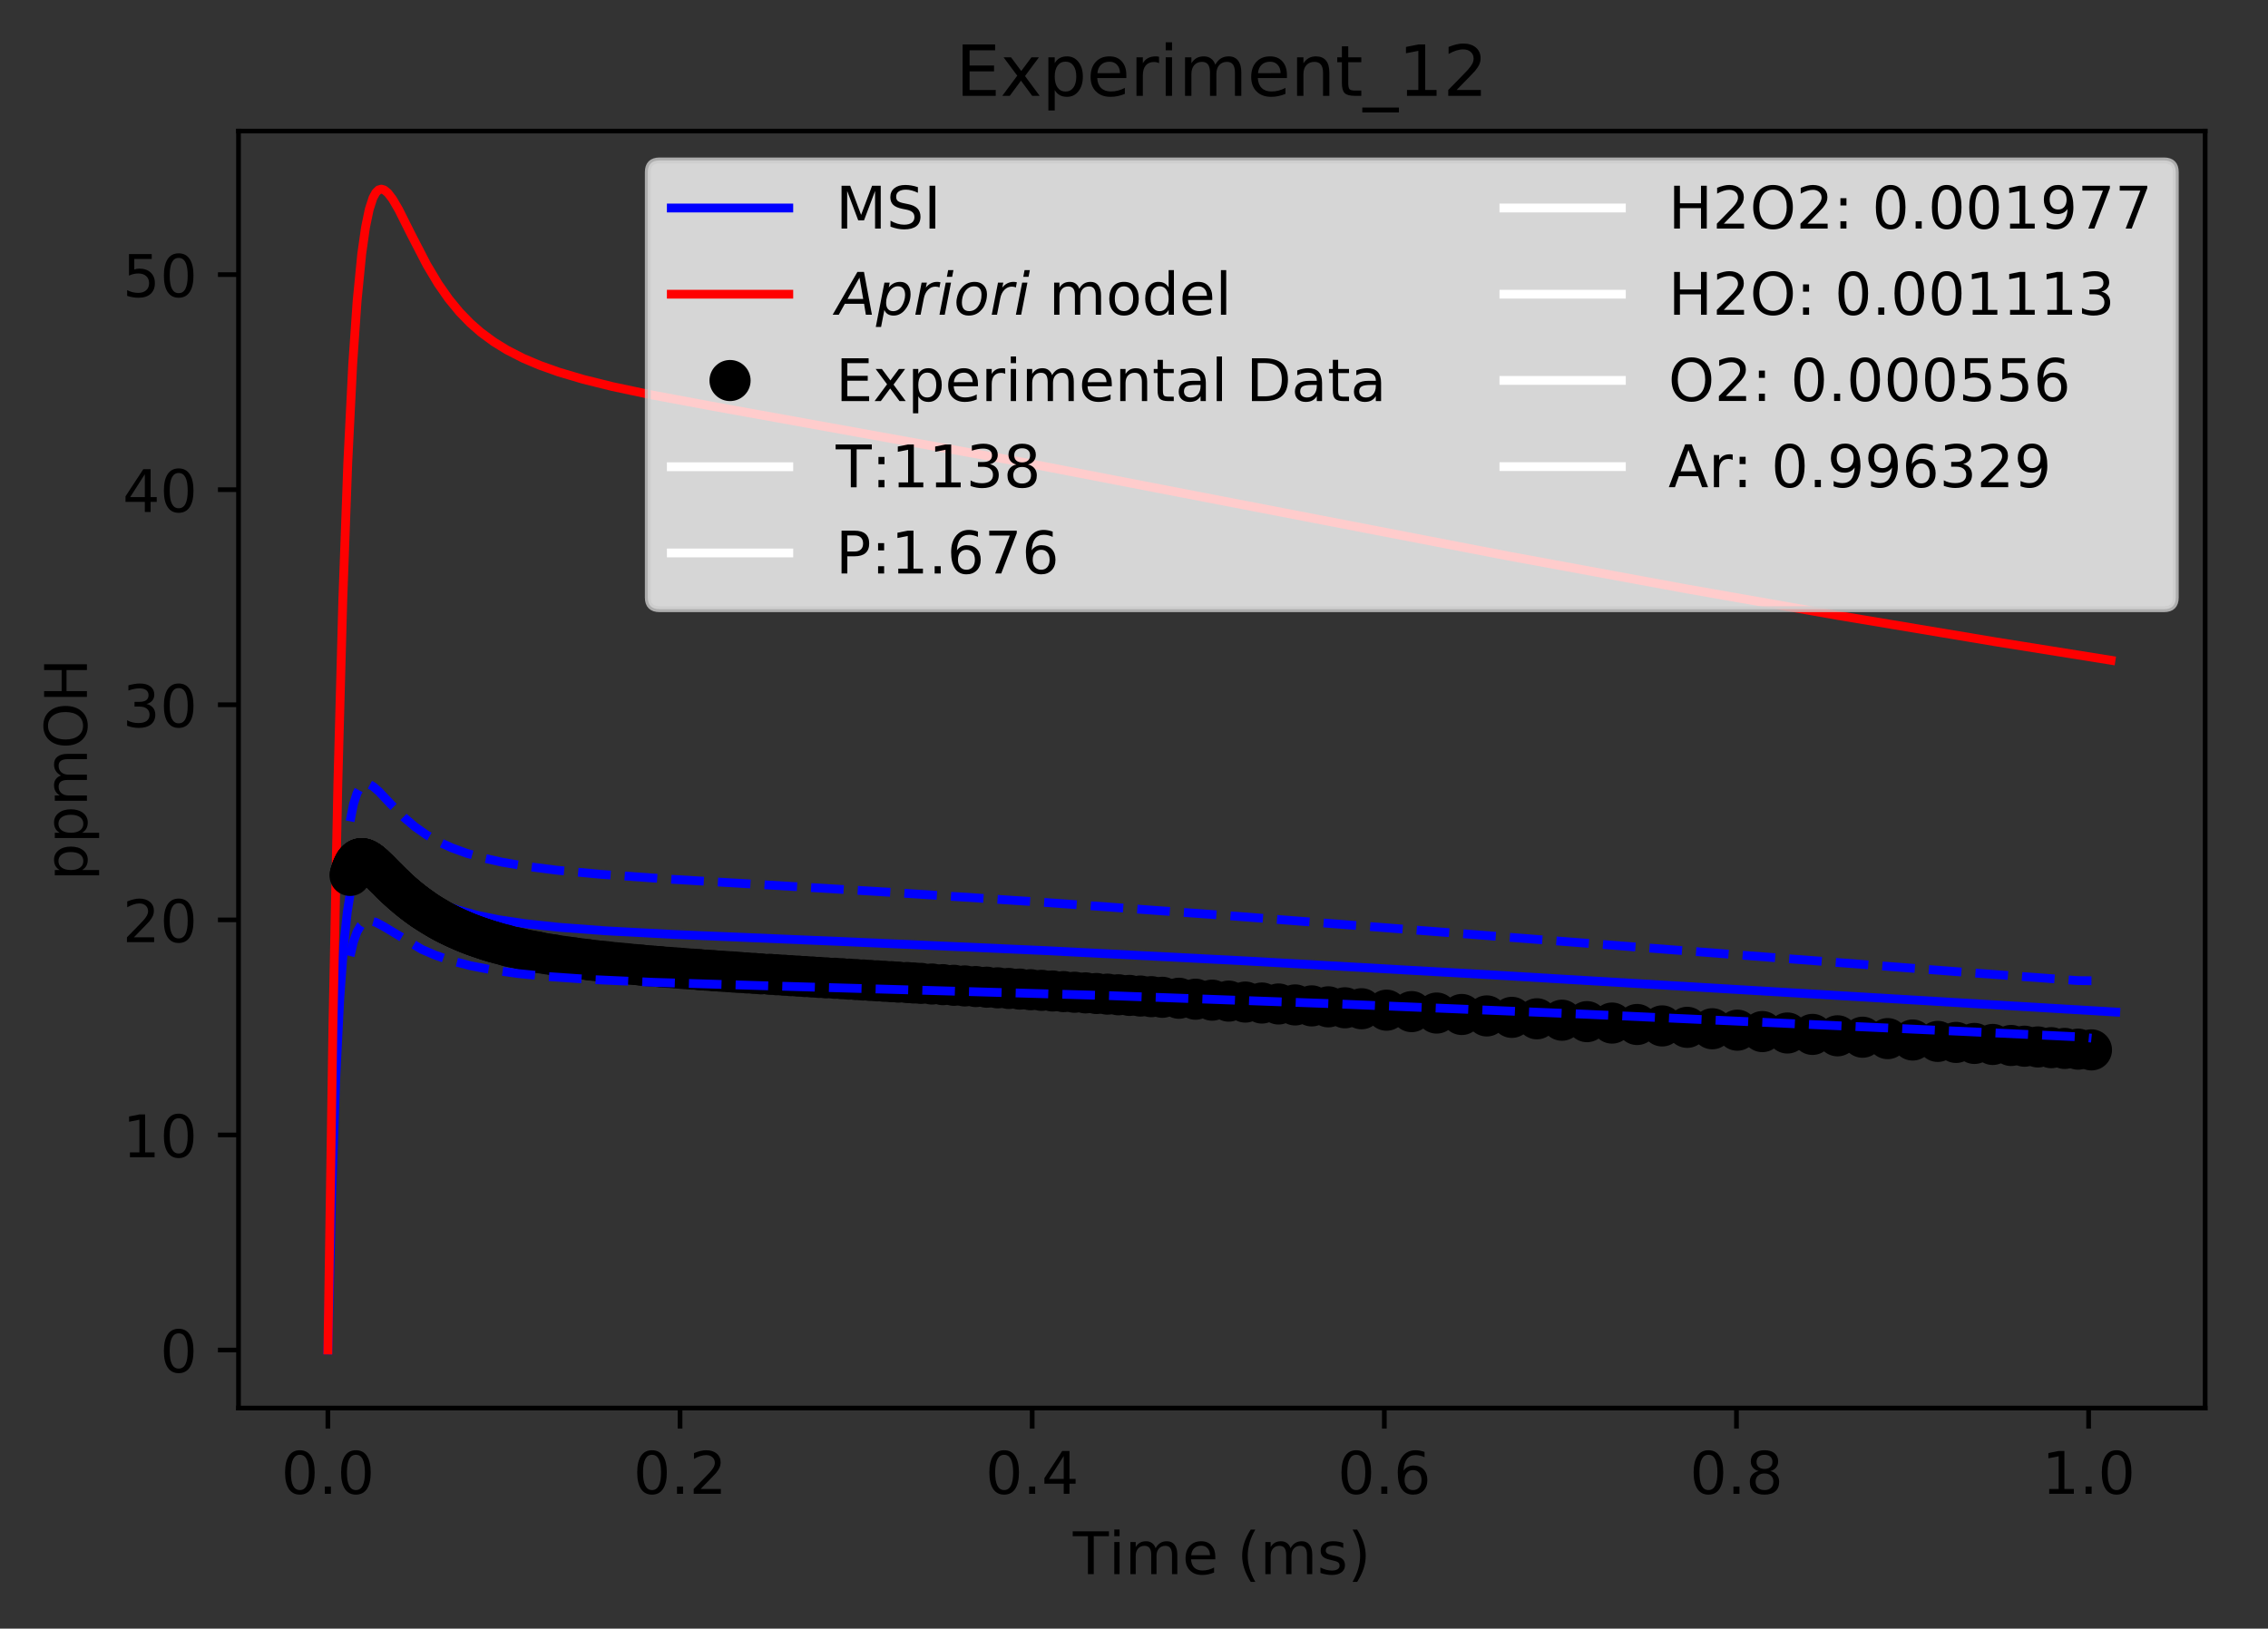 <?xml version="1.0" encoding="utf-8" standalone="no"?>
<!DOCTYPE svg PUBLIC "-//W3C//DTD SVG 1.1//EN"
  "http://www.w3.org/Graphics/SVG/1.1/DTD/svg11.dtd">
<!-- Created with matplotlib (https://matplotlib.org/) -->
<svg height="277.314pt" version="1.1" viewBox="0 0 386.103 277.314" width="386.103pt" xmlns="http://www.w3.org/2000/svg" xmlns:xlink="http://www.w3.org/1999/xlink">
 <rect x="0" y="0" width="386.103" height="277.314" fill="#333333" stroke="none"/>
 <defs>
  <style type="text/css">
*{stroke-linecap:butt;stroke-linejoin:round;}
  </style>
 </defs>
 <g id="figure_1">
  <g id="patch_1">
   <path d="M 0 277.314 
L 386.103 277.314 
L 386.103 0 
L 0 0 
z
" style="fill:none;"/>
  </g>
  <g id="axes_1">
   <g id="patch_2">
    <path d="M 40.603 239.758 
L 375.403 239.758 
L 375.403 22.318 
L 40.603 22.318 
z
" style="fill:none;"/>
   </g>
   <g id="matplotlib.axis_1">
    <g id="xtick_1">
     <g id="line2d_1">
      <defs>
       <path d="M 0 0 
L 0 3.5 
" id="me232eab768" style="stroke:#000000;stroke-width:0.8;"/>
      </defs>
      <g>
       <use style="stroke:#000000;stroke-width:0.8;" x="55.821" xlink:href="#me232eab768" y="239.758"/>
      </g>
     </g>
     <g id="text_1">
      <!-- 0.0 -->
      <defs>
       <path d="M 31.781 66.406 
Q 24.172 66.406 20.328 58.906 
Q 16.5 51.422 16.5 36.375 
Q 16.5 21.391 20.328 13.891 
Q 24.172 6.391 31.781 6.391 
Q 39.453 6.391 43.281 13.891 
Q 47.125 21.391 47.125 36.375 
Q 47.125 51.422 43.281 58.906 
Q 39.453 66.406 31.781 66.406 
z
M 31.781 74.219 
Q 44.047 74.219 50.516 64.516 
Q 56.984 54.828 56.984 36.375 
Q 56.984 17.969 50.516 8.266 
Q 44.047 -1.422 31.781 -1.422 
Q 19.531 -1.422 13.062 8.266 
Q 6.594 17.969 6.594 36.375 
Q 6.594 54.828 13.062 64.516 
Q 19.531 74.219 31.781 74.219 
z
" id="DejaVuSans-48"/>
       <path d="M 10.688 12.406 
L 21 12.406 
L 21 0 
L 10.688 0 
z
" id="DejaVuSans-46"/>
      </defs>
      <g transform="translate(47.87 254.357)scale(0.1 -0.1)">
       <use xlink:href="#DejaVuSans-48"/>
       <use x="63.623" xlink:href="#DejaVuSans-46"/>
       <use x="95.41" xlink:href="#DejaVuSans-48"/>
      </g>
     </g>
    </g>
    <g id="xtick_2">
     <g id="line2d_2">
      <g>
       <use style="stroke:#000000;stroke-width:0.8;" x="115.77" xlink:href="#me232eab768" y="239.758"/>
      </g>
     </g>
     <g id="text_2">
      <!-- 0.2 -->
      <defs>
       <path d="M 19.188 8.297 
L 53.609 8.297 
L 53.609 0 
L 7.328 0 
L 7.328 8.297 
Q 12.938 14.109 22.625 23.891 
Q 32.328 33.688 34.812 36.531 
Q 39.547 41.844 41.422 45.531 
Q 43.312 49.219 43.312 52.781 
Q 43.312 58.594 39.234 62.25 
Q 35.156 65.922 28.609 65.922 
Q 23.969 65.922 18.812 64.312 
Q 13.672 62.703 7.812 59.422 
L 7.812 69.391 
Q 13.766 71.781 18.938 73 
Q 24.125 74.219 28.422 74.219 
Q 39.75 74.219 46.484 68.547 
Q 53.219 62.891 53.219 53.422 
Q 53.219 48.922 51.531 44.891 
Q 49.859 40.875 45.406 35.406 
Q 44.188 33.984 37.641 27.219 
Q 31.109 20.453 19.188 8.297 
z
" id="DejaVuSans-50"/>
      </defs>
      <g transform="translate(107.819 254.357)scale(0.1 -0.1)">
       <use xlink:href="#DejaVuSans-48"/>
       <use x="63.623" xlink:href="#DejaVuSans-46"/>
       <use x="95.41" xlink:href="#DejaVuSans-50"/>
      </g>
     </g>
    </g>
    <g id="xtick_3">
     <g id="line2d_3">
      <g>
       <use style="stroke:#000000;stroke-width:0.8;" x="175.719" xlink:href="#me232eab768" y="239.758"/>
      </g>
     </g>
     <g id="text_3">
      <!-- 0.4 -->
      <defs>
       <path d="M 37.797 64.312 
L 12.891 25.391 
L 37.797 25.391 
z
M 35.203 72.906 
L 47.609 72.906 
L 47.609 25.391 
L 58.016 25.391 
L 58.016 17.188 
L 47.609 17.188 
L 47.609 0 
L 37.797 0 
L 37.797 17.188 
L 4.891 17.188 
L 4.891 26.703 
z
" id="DejaVuSans-52"/>
      </defs>
      <g transform="translate(167.767 254.357)scale(0.1 -0.1)">
       <use xlink:href="#DejaVuSans-48"/>
       <use x="63.623" xlink:href="#DejaVuSans-46"/>
       <use x="95.41" xlink:href="#DejaVuSans-52"/>
      </g>
     </g>
    </g>
    <g id="xtick_4">
     <g id="line2d_4">
      <g>
       <use style="stroke:#000000;stroke-width:0.8;" x="235.668" xlink:href="#me232eab768" y="239.758"/>
      </g>
     </g>
     <g id="text_4">
      <!-- 0.6 -->
      <defs>
       <path d="M 33.016 40.375 
Q 26.375 40.375 22.484 35.828 
Q 18.609 31.297 18.609 23.391 
Q 18.609 15.531 22.484 10.953 
Q 26.375 6.391 33.016 6.391 
Q 39.656 6.391 43.531 10.953 
Q 47.406 15.531 47.406 23.391 
Q 47.406 31.297 43.531 35.828 
Q 39.656 40.375 33.016 40.375 
z
M 52.594 71.297 
L 52.594 62.312 
Q 48.875 64.062 45.094 64.984 
Q 41.312 65.922 37.594 65.922 
Q 27.828 65.922 22.672 59.328 
Q 17.531 52.734 16.797 39.406 
Q 19.672 43.656 24.016 45.922 
Q 28.375 48.188 33.594 48.188 
Q 44.578 48.188 50.953 41.516 
Q 57.328 34.859 57.328 23.391 
Q 57.328 12.156 50.688 5.359 
Q 44.047 -1.422 33.016 -1.422 
Q 20.359 -1.422 13.672 8.266 
Q 6.984 17.969 6.984 36.375 
Q 6.984 53.656 15.188 63.938 
Q 23.391 74.219 37.203 74.219 
Q 40.922 74.219 44.703 73.484 
Q 48.484 72.75 52.594 71.297 
z
" id="DejaVuSans-54"/>
      </defs>
      <g transform="translate(227.716 254.357)scale(0.1 -0.1)">
       <use xlink:href="#DejaVuSans-48"/>
       <use x="63.623" xlink:href="#DejaVuSans-46"/>
       <use x="95.41" xlink:href="#DejaVuSans-54"/>
      </g>
     </g>
    </g>
    <g id="xtick_5">
     <g id="line2d_5">
      <g>
       <use style="stroke:#000000;stroke-width:0.8;" x="295.617" xlink:href="#me232eab768" y="239.758"/>
      </g>
     </g>
     <g id="text_5">
      <!-- 0.8 -->
      <defs>
       <path d="M 31.781 34.625 
Q 24.75 34.625 20.719 30.859 
Q 16.703 27.094 16.703 20.516 
Q 16.703 13.922 20.719 10.156 
Q 24.75 6.391 31.781 6.391 
Q 38.812 6.391 42.859 10.172 
Q 46.922 13.969 46.922 20.516 
Q 46.922 27.094 42.891 30.859 
Q 38.875 34.625 31.781 34.625 
z
M 21.922 38.812 
Q 15.578 40.375 12.031 44.719 
Q 8.5 49.078 8.5 55.328 
Q 8.5 64.062 14.719 69.141 
Q 20.953 74.219 31.781 74.219 
Q 42.672 74.219 48.875 69.141 
Q 55.078 64.062 55.078 55.328 
Q 55.078 49.078 51.531 44.719 
Q 48 40.375 41.703 38.812 
Q 48.828 37.156 52.797 32.312 
Q 56.781 27.484 56.781 20.516 
Q 56.781 9.906 50.312 4.234 
Q 43.844 -1.422 31.781 -1.422 
Q 19.734 -1.422 13.25 4.234 
Q 6.781 9.906 6.781 20.516 
Q 6.781 27.484 10.781 32.312 
Q 14.797 37.156 21.922 38.812 
z
M 18.312 54.391 
Q 18.312 48.734 21.844 45.562 
Q 25.391 42.391 31.781 42.391 
Q 38.141 42.391 41.719 45.562 
Q 45.312 48.734 45.312 54.391 
Q 45.312 60.062 41.719 63.234 
Q 38.141 66.406 31.781 66.406 
Q 25.391 66.406 21.844 63.234 
Q 18.312 60.062 18.312 54.391 
z
" id="DejaVuSans-56"/>
      </defs>
      <g transform="translate(287.665 254.357)scale(0.1 -0.1)">
       <use xlink:href="#DejaVuSans-48"/>
       <use x="63.623" xlink:href="#DejaVuSans-46"/>
       <use x="95.41" xlink:href="#DejaVuSans-56"/>
      </g>
     </g>
    </g>
    <g id="xtick_6">
     <g id="line2d_6">
      <g>
       <use style="stroke:#000000;stroke-width:0.8;" x="355.565" xlink:href="#me232eab768" y="239.758"/>
      </g>
     </g>
     <g id="text_6">
      <!-- 1.0 -->
      <defs>
       <path d="M 12.406 8.297 
L 28.516 8.297 
L 28.516 63.922 
L 10.984 60.406 
L 10.984 69.391 
L 28.422 72.906 
L 38.281 72.906 
L 38.281 8.297 
L 54.391 8.297 
L 54.391 0 
L 12.406 0 
z
" id="DejaVuSans-49"/>
      </defs>
      <g transform="translate(347.614 254.357)scale(0.1 -0.1)">
       <use xlink:href="#DejaVuSans-49"/>
       <use x="63.623" xlink:href="#DejaVuSans-46"/>
       <use x="95.41" xlink:href="#DejaVuSans-48"/>
      </g>
     </g>
    </g>
    <g id="text_7">
     <!-- Time (ms) -->
     <defs>
      <path d="M -0.297 72.906 
L 61.375 72.906 
L 61.375 64.594 
L 35.5 64.594 
L 35.5 0 
L 25.594 0 
L 25.594 64.594 
L -0.297 64.594 
z
" id="DejaVuSans-84"/>
      <path d="M 9.422 54.688 
L 18.406 54.688 
L 18.406 0 
L 9.422 0 
z
M 9.422 75.984 
L 18.406 75.984 
L 18.406 64.594 
L 9.422 64.594 
z
" id="DejaVuSans-105"/>
      <path d="M 52 44.188 
Q 55.375 50.25 60.062 53.125 
Q 64.75 56 71.094 56 
Q 79.641 56 84.281 50.016 
Q 88.922 44.047 88.922 33.016 
L 88.922 0 
L 79.891 0 
L 79.891 32.719 
Q 79.891 40.578 77.094 44.375 
Q 74.312 48.188 68.609 48.188 
Q 61.625 48.188 57.562 43.547 
Q 53.516 38.922 53.516 30.906 
L 53.516 0 
L 44.484 0 
L 44.484 32.719 
Q 44.484 40.625 41.703 44.406 
Q 38.922 48.188 33.109 48.188 
Q 26.219 48.188 22.156 43.531 
Q 18.109 38.875 18.109 30.906 
L 18.109 0 
L 9.078 0 
L 9.078 54.688 
L 18.109 54.688 
L 18.109 46.188 
Q 21.188 51.219 25.484 53.609 
Q 29.781 56 35.688 56 
Q 41.656 56 45.828 52.969 
Q 50 49.953 52 44.188 
z
" id="DejaVuSans-109"/>
      <path d="M 56.203 29.594 
L 56.203 25.203 
L 14.891 25.203 
Q 15.484 15.922 20.484 11.062 
Q 25.484 6.203 34.422 6.203 
Q 39.594 6.203 44.453 7.469 
Q 49.312 8.734 54.109 11.281 
L 54.109 2.781 
Q 49.266 0.734 44.188 -0.344 
Q 39.109 -1.422 33.891 -1.422 
Q 20.797 -1.422 13.156 6.188 
Q 5.516 13.812 5.516 26.812 
Q 5.516 40.234 12.766 48.109 
Q 20.016 56 32.328 56 
Q 43.359 56 49.781 48.891 
Q 56.203 41.797 56.203 29.594 
z
M 47.219 32.234 
Q 47.125 39.594 43.094 43.984 
Q 39.062 48.391 32.422 48.391 
Q 24.906 48.391 20.391 44.141 
Q 15.875 39.891 15.188 32.172 
z
" id="DejaVuSans-101"/>
      <path id="DejaVuSans-32"/>
      <path d="M 31 75.875 
Q 24.469 64.656 21.281 53.656 
Q 18.109 42.672 18.109 31.391 
Q 18.109 20.125 21.312 9.062 
Q 24.516 -2 31 -13.188 
L 23.188 -13.188 
Q 15.875 -1.703 12.234 9.375 
Q 8.594 20.453 8.594 31.391 
Q 8.594 42.281 12.203 53.312 
Q 15.828 64.359 23.188 75.875 
z
" id="DejaVuSans-40"/>
      <path d="M 44.281 53.078 
L 44.281 44.578 
Q 40.484 46.531 36.375 47.5 
Q 32.281 48.484 27.875 48.484 
Q 21.188 48.484 17.844 46.438 
Q 14.5 44.391 14.5 40.281 
Q 14.5 37.156 16.891 35.375 
Q 19.281 33.594 26.516 31.984 
L 29.594 31.297 
Q 39.156 29.25 43.188 25.516 
Q 47.219 21.781 47.219 15.094 
Q 47.219 7.469 41.188 3.016 
Q 35.156 -1.422 24.609 -1.422 
Q 20.219 -1.422 15.453 -0.562 
Q 10.688 0.297 5.422 2 
L 5.422 11.281 
Q 10.406 8.688 15.234 7.391 
Q 20.062 6.109 24.812 6.109 
Q 31.156 6.109 34.562 8.281 
Q 37.984 10.453 37.984 14.406 
Q 37.984 18.062 35.516 20.016 
Q 33.062 21.969 24.703 23.781 
L 21.578 24.516 
Q 13.234 26.266 9.516 29.906 
Q 5.812 33.547 5.812 39.891 
Q 5.812 47.609 11.281 51.797 
Q 16.75 56 26.812 56 
Q 31.781 56 36.172 55.266 
Q 40.578 54.547 44.281 53.078 
z
" id="DejaVuSans-115"/>
      <path d="M 8.016 75.875 
L 15.828 75.875 
Q 23.141 64.359 26.781 53.312 
Q 30.422 42.281 30.422 31.391 
Q 30.422 20.453 26.781 9.375 
Q 23.141 -1.703 15.828 -13.188 
L 8.016 -13.188 
Q 14.5 -2 17.703 9.062 
Q 20.906 20.125 20.906 31.391 
Q 20.906 42.672 17.703 53.656 
Q 14.5 64.656 8.016 75.875 
z
" id="DejaVuSans-41"/>
     </defs>
     <g transform="translate(182.65 268.035)scale(0.1 -0.1)">
      <use xlink:href="#DejaVuSans-84"/>
      <use x="61.037" xlink:href="#DejaVuSans-105"/>
      <use x="88.82" xlink:href="#DejaVuSans-109"/>
      <use x="186.232" xlink:href="#DejaVuSans-101"/>
      <use x="247.756" xlink:href="#DejaVuSans-32"/>
      <use x="279.543" xlink:href="#DejaVuSans-40"/>
      <use x="318.557" xlink:href="#DejaVuSans-109"/>
      <use x="415.969" xlink:href="#DejaVuSans-115"/>
      <use x="468.068" xlink:href="#DejaVuSans-41"/>
     </g>
    </g>
   </g>
   <g id="matplotlib.axis_2">
    <g id="ytick_1">
     <g id="line2d_7">
      <defs>
       <path d="M 0 0 
L -3.5 0 
" id="m5c7bd4a444" style="stroke:#000000;stroke-width:0.8;"/>
      </defs>
      <g>
       <use style="stroke:#000000;stroke-width:0.8;" x="40.603" xlink:href="#m5c7bd4a444" y="229.874"/>
      </g>
     </g>
     <g id="text_8">
      <!-- 0 -->
      <g transform="translate(27.241 233.674)scale(0.1 -0.1)">
       <use xlink:href="#DejaVuSans-48"/>
      </g>
     </g>
    </g>
    <g id="ytick_2">
     <g id="line2d_8">
      <g>
       <use style="stroke:#000000;stroke-width:0.8;" x="40.603" xlink:href="#m5c7bd4a444" y="193.251"/>
      </g>
     </g>
     <g id="text_9">
      <!-- 10 -->
      <g transform="translate(20.878 197.05)scale(0.1 -0.1)">
       <use xlink:href="#DejaVuSans-49"/>
       <use x="63.623" xlink:href="#DejaVuSans-48"/>
      </g>
     </g>
    </g>
    <g id="ytick_3">
     <g id="line2d_9">
      <g>
       <use style="stroke:#000000;stroke-width:0.8;" x="40.603" xlink:href="#m5c7bd4a444" y="156.628"/>
      </g>
     </g>
     <g id="text_10">
      <!-- 20 -->
      <g transform="translate(20.878 160.427)scale(0.1 -0.1)">
       <use xlink:href="#DejaVuSans-50"/>
       <use x="63.623" xlink:href="#DejaVuSans-48"/>
      </g>
     </g>
    </g>
    <g id="ytick_4">
     <g id="line2d_10">
      <g>
       <use style="stroke:#000000;stroke-width:0.8;" x="40.603" xlink:href="#m5c7bd4a444" y="120.004"/>
      </g>
     </g>
     <g id="text_11">
      <!-- 30 -->
      <defs>
       <path d="M 40.578 39.312 
Q 47.656 37.797 51.625 33 
Q 55.609 28.219 55.609 21.188 
Q 55.609 10.406 48.188 4.484 
Q 40.766 -1.422 27.094 -1.422 
Q 22.516 -1.422 17.656 -0.516 
Q 12.797 0.391 7.625 2.203 
L 7.625 11.719 
Q 11.719 9.328 16.594 8.109 
Q 21.484 6.891 26.812 6.891 
Q 36.078 6.891 40.938 10.547 
Q 45.797 14.203 45.797 21.188 
Q 45.797 27.641 41.281 31.266 
Q 36.766 34.906 28.719 34.906 
L 20.219 34.906 
L 20.219 43.016 
L 29.109 43.016 
Q 36.375 43.016 40.234 45.922 
Q 44.094 48.828 44.094 54.297 
Q 44.094 59.906 40.109 62.906 
Q 36.141 65.922 28.719 65.922 
Q 24.656 65.922 20.016 65.031 
Q 15.375 64.156 9.812 62.312 
L 9.812 71.094 
Q 15.438 72.656 20.344 73.438 
Q 25.25 74.219 29.594 74.219 
Q 40.828 74.219 47.359 69.109 
Q 53.906 64.016 53.906 55.328 
Q 53.906 49.266 50.438 45.094 
Q 46.969 40.922 40.578 39.312 
z
" id="DejaVuSans-51"/>
      </defs>
      <g transform="translate(20.878 123.804)scale(0.1 -0.1)">
       <use xlink:href="#DejaVuSans-51"/>
       <use x="63.623" xlink:href="#DejaVuSans-48"/>
      </g>
     </g>
    </g>
    <g id="ytick_5">
     <g id="line2d_11">
      <g>
       <use style="stroke:#000000;stroke-width:0.8;" x="40.603" xlink:href="#m5c7bd4a444" y="83.381"/>
      </g>
     </g>
     <g id="text_12">
      <!-- 40 -->
      <g transform="translate(20.878 87.18)scale(0.1 -0.1)">
       <use xlink:href="#DejaVuSans-52"/>
       <use x="63.623" xlink:href="#DejaVuSans-48"/>
      </g>
     </g>
    </g>
    <g id="ytick_6">
     <g id="line2d_12">
      <g>
       <use style="stroke:#000000;stroke-width:0.8;" x="40.603" xlink:href="#m5c7bd4a444" y="46.758"/>
      </g>
     </g>
     <g id="text_13">
      <!-- 50 -->
      <defs>
       <path d="M 10.797 72.906 
L 49.516 72.906 
L 49.516 64.594 
L 19.828 64.594 
L 19.828 46.734 
Q 21.969 47.469 24.109 47.828 
Q 26.266 48.188 28.422 48.188 
Q 40.625 48.188 47.75 41.5 
Q 54.891 34.812 54.891 23.391 
Q 54.891 11.625 47.562 5.094 
Q 40.234 -1.422 26.906 -1.422 
Q 22.312 -1.422 17.547 -0.641 
Q 12.797 0.141 7.719 1.703 
L 7.719 11.625 
Q 12.109 9.234 16.797 8.062 
Q 21.484 6.891 26.703 6.891 
Q 35.156 6.891 40.078 11.328 
Q 45.016 15.766 45.016 23.391 
Q 45.016 31 40.078 35.438 
Q 35.156 39.891 26.703 39.891 
Q 22.75 39.891 18.812 39.016 
Q 14.891 38.141 10.797 36.281 
z
" id="DejaVuSans-53"/>
      </defs>
      <g transform="translate(20.878 50.557)scale(0.1 -0.1)">
       <use xlink:href="#DejaVuSans-53"/>
       <use x="63.623" xlink:href="#DejaVuSans-48"/>
      </g>
     </g>
    </g>
    <g id="text_14">
     <!-- ppmOH -->
     <defs>
      <path d="M 18.109 8.203 
L 18.109 -20.797 
L 9.078 -20.797 
L 9.078 54.688 
L 18.109 54.688 
L 18.109 46.391 
Q 20.953 51.266 25.266 53.625 
Q 29.594 56 35.594 56 
Q 45.562 56 51.781 48.094 
Q 58.016 40.188 58.016 27.297 
Q 58.016 14.406 51.781 6.484 
Q 45.562 -1.422 35.594 -1.422 
Q 29.594 -1.422 25.266 0.953 
Q 20.953 3.328 18.109 8.203 
z
M 48.688 27.297 
Q 48.688 37.203 44.609 42.844 
Q 40.531 48.484 33.406 48.484 
Q 26.266 48.484 22.188 42.844 
Q 18.109 37.203 18.109 27.297 
Q 18.109 17.391 22.188 11.75 
Q 26.266 6.109 33.406 6.109 
Q 40.531 6.109 44.609 11.75 
Q 48.688 17.391 48.688 27.297 
z
" id="DejaVuSans-112"/>
      <path d="M 39.406 66.219 
Q 28.656 66.219 22.328 58.203 
Q 16.016 50.203 16.016 36.375 
Q 16.016 22.609 22.328 14.594 
Q 28.656 6.594 39.406 6.594 
Q 50.141 6.594 56.422 14.594 
Q 62.703 22.609 62.703 36.375 
Q 62.703 50.203 56.422 58.203 
Q 50.141 66.219 39.406 66.219 
z
M 39.406 74.219 
Q 54.734 74.219 63.906 63.938 
Q 73.094 53.656 73.094 36.375 
Q 73.094 19.141 63.906 8.859 
Q 54.734 -1.422 39.406 -1.422 
Q 24.031 -1.422 14.812 8.828 
Q 5.609 19.094 5.609 36.375 
Q 5.609 53.656 14.812 63.938 
Q 24.031 74.219 39.406 74.219 
z
" id="DejaVuSans-79"/>
      <path d="M 9.812 72.906 
L 19.672 72.906 
L 19.672 43.016 
L 55.516 43.016 
L 55.516 72.906 
L 65.375 72.906 
L 65.375 0 
L 55.516 0 
L 55.516 34.719 
L 19.672 34.719 
L 19.672 0 
L 9.812 0 
z
" id="DejaVuSans-72"/>
     </defs>
     <g transform="translate(14.798 149.953)rotate(-90)scale(0.1 -0.1)">
      <use xlink:href="#DejaVuSans-112"/>
      <use x="63.477" xlink:href="#DejaVuSans-112"/>
      <use x="126.953" xlink:href="#DejaVuSans-109"/>
      <use x="224.365" xlink:href="#DejaVuSans-79"/>
      <use x="303.076" xlink:href="#DejaVuSans-72"/>
     </g>
    </g>
   </g>
   <g id="line2d_13">
    <path clip-path="url(#pb33d0ac6d0)" d="M 55.821 229.874 
L 56.469 203.42 
L 57.148 183.828 
L 57.828 170.259 
L 58.51 160.977 
L 59.124 155.275 
L 59.738 151.406 
L 60.353 148.87 
L 60.967 147.298 
L 61.479 146.525 
L 62.043 146.084 
L 62.508 145.96 
L 63.127 146.035 
L 63.901 146.389 
L 64.985 147.155 
L 70.833 151.7 
L 72.95 152.91 
L 75.423 154.04 
L 77.896 154.93 
L 81.12 155.824 
L 84.881 156.599 
L 89.459 157.285 
L 95.115 157.891 
L 103.196 158.498 
L 114.926 159.123 
L 142.701 160.29 
L 177.838 161.857 
L 212.094 163.621 
L 253.949 165.999 
L 360.185 172.331 
L 360.185 172.331 
" style="fill:none;stroke:#0000ff;stroke-linecap:square;stroke-width:1.5;"/>
   </g>
   <g id="line2d_14">
    <path clip-path="url(#pb33d0ac6d0)" d="M 55.821 229.874 
L 56.679 174.558 
L 57.515 133.47 
L 58.359 102.124 
L 59.203 78.866 
L 60.048 61.98 
L 60.79 51.282 
L 61.586 43.193 
L 62.223 38.716 
L 62.86 35.641 
L 63.497 33.683 
L 63.975 32.804 
L 64.452 32.335 
L 64.93 32.202 
L 65.408 32.343 
L 66.045 32.865 
L 66.841 33.913 
L 67.88 35.699 
L 70.042 40.016 
L 72.684 45.126 
L 74.606 48.337 
L 76.417 50.927 
L 78.234 53.135 
L 80.051 55.006 
L 81.868 56.597 
L 84.065 58.216 
L 86.279 59.581 
L 89.047 60.999 
L 91.815 62.177 
L 95.136 63.36 
L 99.296 64.593 
L 104.287 65.832 
L 110.942 67.242 
L 120.924 69.106 
L 173.916 78.678 
L 204.275 84.542 
L 256.725 94.669 
L 287.092 100.267 
L 312.857 104.794 
L 339.722 109.285 
L 359.373 112.427 
L 359.373 112.427 
" style="fill:none;stroke:#ff0000;stroke-linecap:square;stroke-width:1.5;"/>
   </g>
   <g id="line2d_15">
    <defs>
     <path d="M 0 3 
C 0.796 3 1.559 2.684 2.121 2.121 
C 2.684 1.559 3 0.796 3 0 
C 3 -0.796 2.684 -1.559 2.121 -2.121 
C 1.559 -2.684 0.796 -3 0 -3 
C -0.796 -3 -1.559 -2.684 -2.121 -2.121 
C -2.684 -1.559 -3 -0.796 -3 0 
C -3 0.796 -2.684 1.559 -2.121 2.121 
C -1.559 2.684 -0.796 3 0 3 
z
" id="m8eebdd63e6" style="stroke:#000000;"/>
    </defs>
    <g clip-path="url(#pb33d0ac6d0)">
     <use style="stroke:#000000;" x="59.598" xlink:href="#m8eebdd63e6" y="149.061"/>
     <use style="stroke:#000000;" x="59.658" xlink:href="#m8eebdd63e6" y="148.818"/>
     <use style="stroke:#000000;" x="59.748" xlink:href="#m8eebdd63e6" y="148.59"/>
     <use style="stroke:#000000;" x="59.808" xlink:href="#m8eebdd63e6" y="148.376"/>
     <use style="stroke:#000000;" x="59.868" xlink:href="#m8eebdd63e6" y="148.175"/>
     <use style="stroke:#000000;" x="59.958" xlink:href="#m8eebdd63e6" y="147.899"/>
     <use style="stroke:#000000;" x="60.078" xlink:href="#m8eebdd63e6" y="147.65"/>
     <use style="stroke:#000000;" x="60.168" xlink:href="#m8eebdd63e6" y="147.427"/>
     <use style="stroke:#000000;" x="60.287" xlink:href="#m8eebdd63e6" y="147.228"/>
     <use style="stroke:#000000;" x="60.377" xlink:href="#m8eebdd63e6" y="147.051"/>
     <use style="stroke:#000000;" x="60.467" xlink:href="#m8eebdd63e6" y="146.895"/>
     <use style="stroke:#000000;" x="60.587" xlink:href="#m8eebdd63e6" y="146.758"/>
     <use style="stroke:#000000;" x="60.677" xlink:href="#m8eebdd63e6" y="146.64"/>
     <use style="stroke:#000000;" x="60.767" xlink:href="#m8eebdd63e6" y="146.539"/>
     <use style="stroke:#000000;" x="60.887" xlink:href="#m8eebdd63e6" y="146.453"/>
     <use style="stroke:#000000;" x="60.977" xlink:href="#m8eebdd63e6" y="146.382"/>
     <use style="stroke:#000000;" x="61.097" xlink:href="#m8eebdd63e6" y="146.325"/>
     <use style="stroke:#000000;" x="61.187" xlink:href="#m8eebdd63e6" y="146.281"/>
     <use style="stroke:#000000;" x="61.277" xlink:href="#m8eebdd63e6" y="146.248"/>
     <use style="stroke:#000000;" x="61.397" xlink:href="#m8eebdd63e6" y="146.226"/>
     <use style="stroke:#000000;" x="61.486" xlink:href="#m8eebdd63e6" y="146.215"/>
     <use style="stroke:#000000;" x="61.576" xlink:href="#m8eebdd63e6" y="146.213"/>
     <use style="stroke:#000000;" x="61.696" xlink:href="#m8eebdd63e6" y="146.22"/>
     <use style="stroke:#000000;" x="61.786" xlink:href="#m8eebdd63e6" y="146.235"/>
     <use style="stroke:#000000;" x="61.906" xlink:href="#m8eebdd63e6" y="146.259"/>
     <use style="stroke:#000000;" x="61.996" xlink:href="#m8eebdd63e6" y="146.288"/>
     <use style="stroke:#000000;" x="62.086" xlink:href="#m8eebdd63e6" y="146.325"/>
     <use style="stroke:#000000;" x="62.206" xlink:href="#m8eebdd63e6" y="146.367"/>
     <use style="stroke:#000000;" x="62.296" xlink:href="#m8eebdd63e6" y="146.416"/>
     <use style="stroke:#000000;" x="62.386" xlink:href="#m8eebdd63e6" y="146.469"/>
     <use style="stroke:#000000;" x="62.506" xlink:href="#m8eebdd63e6" y="146.527"/>
     <use style="stroke:#000000;" x="62.596" xlink:href="#m8eebdd63e6" y="146.59"/>
     <use style="stroke:#000000;" x="62.715" xlink:href="#m8eebdd63e6" y="146.656"/>
     <use style="stroke:#000000;" x="62.805" xlink:href="#m8eebdd63e6" y="146.727"/>
     <use style="stroke:#000000;" x="62.895" xlink:href="#m8eebdd63e6" y="146.8"/>
     <use style="stroke:#000000;" x="63.015" xlink:href="#m8eebdd63e6" y="146.877"/>
     <use style="stroke:#000000;" x="63.105" xlink:href="#m8eebdd63e6" y="146.957"/>
     <use style="stroke:#000000;" x="63.195" xlink:href="#m8eebdd63e6" y="147.039"/>
     <use style="stroke:#000000;" x="63.315" xlink:href="#m8eebdd63e6" y="147.124"/>
     <use style="stroke:#000000;" x="63.405" xlink:href="#m8eebdd63e6" y="147.211"/>
     <use style="stroke:#000000;" x="63.525" xlink:href="#m8eebdd63e6" y="147.3"/>
     <use style="stroke:#000000;" x="63.615" xlink:href="#m8eebdd63e6" y="147.391"/>
     <use style="stroke:#000000;" x="63.705" xlink:href="#m8eebdd63e6" y="147.483"/>
     <use style="stroke:#000000;" x="63.854" xlink:href="#m8eebdd63e6" y="147.625"/>
     <use style="stroke:#000000;" x="64.004" xlink:href="#m8eebdd63e6" y="147.77"/>
     <use style="stroke:#000000;" x="64.184" xlink:href="#m8eebdd63e6" y="147.918"/>
     <use style="stroke:#000000;" x="64.334" xlink:href="#m8eebdd63e6" y="148.067"/>
     <use style="stroke:#000000;" x="64.484" xlink:href="#m8eebdd63e6" y="148.218"/>
     <use style="stroke:#000000;" x="64.634" xlink:href="#m8eebdd63e6" y="148.37"/>
     <use style="stroke:#000000;" x="64.784" xlink:href="#m8eebdd63e6" y="148.523"/>
     <use style="stroke:#000000;" x="64.934" xlink:href="#m8eebdd63e6" y="148.677"/>
     <use style="stroke:#000000;" x="65.083" xlink:href="#m8eebdd63e6" y="148.831"/>
     <use style="stroke:#000000;" x="65.233" xlink:href="#m8eebdd63e6" y="148.986"/>
     <use style="stroke:#000000;" x="65.383" xlink:href="#m8eebdd63e6" y="149.14"/>
     <use style="stroke:#000000;" x="65.533" xlink:href="#m8eebdd63e6" y="149.294"/>
     <use style="stroke:#000000;" x="65.713" xlink:href="#m8eebdd63e6" y="149.448"/>
     <use style="stroke:#000000;" x="65.863" xlink:href="#m8eebdd63e6" y="149.602"/>
     <use style="stroke:#000000;" x="66.013" xlink:href="#m8eebdd63e6" y="149.754"/>
     <use style="stroke:#000000;" x="66.162" xlink:href="#m8eebdd63e6" y="149.906"/>
     <use style="stroke:#000000;" x="66.312" xlink:href="#m8eebdd63e6" y="150.058"/>
     <use style="stroke:#000000;" x="66.462" xlink:href="#m8eebdd63e6" y="150.208"/>
     <use style="stroke:#000000;" x="66.612" xlink:href="#m8eebdd63e6" y="150.358"/>
     <use style="stroke:#000000;" x="66.762" xlink:href="#m8eebdd63e6" y="150.507"/>
     <use style="stroke:#000000;" x="66.912" xlink:href="#m8eebdd63e6" y="150.654"/>
     <use style="stroke:#000000;" x="67.062" xlink:href="#m8eebdd63e6" y="150.801"/>
     <use style="stroke:#000000;" x="67.242" xlink:href="#m8eebdd63e6" y="150.946"/>
     <use style="stroke:#000000;" x="67.391" xlink:href="#m8eebdd63e6" y="151.09"/>
     <use style="stroke:#000000;" x="67.541" xlink:href="#m8eebdd63e6" y="151.233"/>
     <use style="stroke:#000000;" x="67.691" xlink:href="#m8eebdd63e6" y="151.374"/>
     <use style="stroke:#000000;" x="67.841" xlink:href="#m8eebdd63e6" y="151.515"/>
     <use style="stroke:#000000;" x="68.081" xlink:href="#m8eebdd63e6" y="151.726"/>
     <use style="stroke:#000000;" x="68.291" xlink:href="#m8eebdd63e6" y="151.933"/>
     <use style="stroke:#000000;" x="68.53" xlink:href="#m8eebdd63e6" y="152.138"/>
     <use style="stroke:#000000;" x="68.77" xlink:href="#m8eebdd63e6" y="152.34"/>
     <use style="stroke:#000000;" x="69.01" xlink:href="#m8eebdd63e6" y="152.539"/>
     <use style="stroke:#000000;" x="69.22" xlink:href="#m8eebdd63e6" y="152.734"/>
     <use style="stroke:#000000;" x="69.46" xlink:href="#m8eebdd63e6" y="152.927"/>
     <use style="stroke:#000000;" x="69.699" xlink:href="#m8eebdd63e6" y="153.117"/>
     <use style="stroke:#000000;" x="69.939" xlink:href="#m8eebdd63e6" y="153.303"/>
     <use style="stroke:#000000;" x="70.149" xlink:href="#m8eebdd63e6" y="153.487"/>
     <use style="stroke:#000000;" x="70.389" xlink:href="#m8eebdd63e6" y="153.668"/>
     <use style="stroke:#000000;" x="70.629" xlink:href="#m8eebdd63e6" y="153.845"/>
     <use style="stroke:#000000;" x="70.868" xlink:href="#m8eebdd63e6" y="154.021"/>
     <use style="stroke:#000000;" x="71.078" xlink:href="#m8eebdd63e6" y="154.192"/>
     <use style="stroke:#000000;" x="71.318" xlink:href="#m8eebdd63e6" y="154.362"/>
     <use style="stroke:#000000;" x="71.558" xlink:href="#m8eebdd63e6" y="154.528"/>
     <use style="stroke:#000000;" x="71.798" xlink:href="#m8eebdd63e6" y="154.692"/>
     <use style="stroke:#000000;" x="72.007" xlink:href="#m8eebdd63e6" y="154.853"/>
     <use style="stroke:#000000;" x="72.247" xlink:href="#m8eebdd63e6" y="155.012"/>
     <use style="stroke:#000000;" x="72.607" xlink:href="#m8eebdd63e6" y="155.25"/>
     <use style="stroke:#000000;" x="72.967" xlink:href="#m8eebdd63e6" y="155.483"/>
     <use style="stroke:#000000;" x="73.326" xlink:href="#m8eebdd63e6" y="155.709"/>
     <use style="stroke:#000000;" x="73.686" xlink:href="#m8eebdd63e6" y="155.93"/>
     <use style="stroke:#000000;" x="74.046" xlink:href="#m8eebdd63e6" y="156.145"/>
     <use style="stroke:#000000;" x="74.405" xlink:href="#m8eebdd63e6" y="156.355"/>
     <use style="stroke:#000000;" x="74.735" xlink:href="#m8eebdd63e6" y="156.56"/>
     <use style="stroke:#000000;" x="75.095" xlink:href="#m8eebdd63e6" y="156.758"/>
     <use style="stroke:#000000;" x="75.455" xlink:href="#m8eebdd63e6" y="156.953"/>
     <use style="stroke:#000000;" x="75.814" xlink:href="#m8eebdd63e6" y="157.142"/>
     <use style="stroke:#000000;" x="76.174" xlink:href="#m8eebdd63e6" y="157.326"/>
     <use style="stroke:#000000;" x="76.534" xlink:href="#m8eebdd63e6" y="157.506"/>
     <use style="stroke:#000000;" x="76.893" xlink:href="#m8eebdd63e6" y="157.681"/>
     <use style="stroke:#000000;" x="77.253" xlink:href="#m8eebdd63e6" y="157.852"/>
     <use style="stroke:#000000;" x="77.613" xlink:href="#m8eebdd63e6" y="158.018"/>
     <use style="stroke:#000000;" x="77.972" xlink:href="#m8eebdd63e6" y="158.18"/>
     <use style="stroke:#000000;" x="78.332" xlink:href="#m8eebdd63e6" y="158.338"/>
     <use style="stroke:#000000;" x="78.692" xlink:href="#m8eebdd63e6" y="158.492"/>
     <use style="stroke:#000000;" x="79.022" xlink:href="#m8eebdd63e6" y="158.642"/>
     <use style="stroke:#000000;" x="79.381" xlink:href="#m8eebdd63e6" y="158.788"/>
     <use style="stroke:#000000;" x="79.741" xlink:href="#m8eebdd63e6" y="158.931"/>
     <use style="stroke:#000000;" x="80.101" xlink:href="#m8eebdd63e6" y="159.07"/>
     <use style="stroke:#000000;" x="80.46" xlink:href="#m8eebdd63e6" y="159.206"/>
     <use style="stroke:#000000;" x="80.82" xlink:href="#m8eebdd63e6" y="159.338"/>
     <use style="stroke:#000000;" x="81.18" xlink:href="#m8eebdd63e6" y="159.467"/>
     <use style="stroke:#000000;" x="81.539" xlink:href="#m8eebdd63e6" y="159.593"/>
     <use style="stroke:#000000;" x="81.899" xlink:href="#m8eebdd63e6" y="159.716"/>
     <use style="stroke:#000000;" x="82.259" xlink:href="#m8eebdd63e6" y="159.836"/>
     <use style="stroke:#000000;" x="82.618" xlink:href="#m8eebdd63e6" y="159.952"/>
     <use style="stroke:#000000;" x="82.948" xlink:href="#m8eebdd63e6" y="160.066"/>
     <use style="stroke:#000000;" x="83.308" xlink:href="#m8eebdd63e6" y="160.178"/>
     <use style="stroke:#000000;" x="83.668" xlink:href="#m8eebdd63e6" y="160.286"/>
     <use style="stroke:#000000;" x="84.027" xlink:href="#m8eebdd63e6" y="160.392"/>
     <use style="stroke:#000000;" x="84.387" xlink:href="#m8eebdd63e6" y="160.496"/>
     <use style="stroke:#000000;" x="84.926" xlink:href="#m8eebdd63e6" y="160.647"/>
     <use style="stroke:#000000;" x="85.466" xlink:href="#m8eebdd63e6" y="160.792"/>
     <use style="stroke:#000000;" x="86.095" xlink:href="#m8eebdd63e6" y="160.933"/>
     <use style="stroke:#000000;" x="86.395" xlink:href="#m8eebdd63e6" y="161.068"/>
     <use style="stroke:#000000;" x="86.995" xlink:href="#m8eebdd63e6" y="161.199"/>
     <use style="stroke:#000000;" x="87.594" xlink:href="#m8eebdd63e6" y="161.326"/>
     <use style="stroke:#000000;" x="88.194" xlink:href="#m8eebdd63e6" y="161.449"/>
     <use style="stroke:#000000;" x="88.793" xlink:href="#m8eebdd63e6" y="161.568"/>
     <use style="stroke:#000000;" x="89.093" xlink:href="#m8eebdd63e6" y="161.682"/>
     <use style="stroke:#000000;" x="89.692" xlink:href="#m8eebdd63e6" y="161.793"/>
     <use style="stroke:#000000;" x="90.292" xlink:href="#m8eebdd63e6" y="161.901"/>
     <use style="stroke:#000000;" x="90.891" xlink:href="#m8eebdd63e6" y="162.005"/>
     <use style="stroke:#000000;" x="91.491" xlink:href="#m8eebdd63e6" y="162.106"/>
     <use style="stroke:#000000;" x="91.791" xlink:href="#m8eebdd63e6" y="162.204"/>
     <use style="stroke:#000000;" x="92.39" xlink:href="#m8eebdd63e6" y="162.299"/>
     <use style="stroke:#000000;" x="93.289" xlink:href="#m8eebdd63e6" y="162.439"/>
     <use style="stroke:#000000;" x="94.189" xlink:href="#m8eebdd63e6" y="162.573"/>
     <use style="stroke:#000000;" x="94.788" xlink:href="#m8eebdd63e6" y="162.701"/>
     <use style="stroke:#000000;" x="95.687" xlink:href="#m8eebdd63e6" y="162.824"/>
     <use style="stroke:#000000;" x="96.587" xlink:href="#m8eebdd63e6" y="162.942"/>
     <use style="stroke:#000000;" x="97.486" xlink:href="#m8eebdd63e6" y="163.056"/>
     <use style="stroke:#000000;" x="98.085" xlink:href="#m8eebdd63e6" y="163.165"/>
     <use style="stroke:#000000;" x="98.984" xlink:href="#m8eebdd63e6" y="163.27"/>
     <use style="stroke:#000000;" x="99.884" xlink:href="#m8eebdd63e6" y="163.372"/>
     <use style="stroke:#000000;" x="100.483" xlink:href="#m8eebdd63e6" y="163.47"/>
     <use style="stroke:#000000;" x="101.382" xlink:href="#m8eebdd63e6" y="163.564"/>
     <use style="stroke:#000000;" x="102.282" xlink:href="#m8eebdd63e6" y="163.656"/>
     <use style="stroke:#000000;" x="103.181" xlink:href="#m8eebdd63e6" y="163.745"/>
     <use style="stroke:#000000;" x="103.78" xlink:href="#m8eebdd63e6" y="163.831"/>
     <use style="stroke:#000000;" x="104.68" xlink:href="#m8eebdd63e6" y="163.915"/>
     <use style="stroke:#000000;" x="105.579" xlink:href="#m8eebdd63e6" y="163.996"/>
     <use style="stroke:#000000;" x="106.478" xlink:href="#m8eebdd63e6" y="164.075"/>
     <use style="stroke:#000000;" x="107.078" xlink:href="#m8eebdd63e6" y="164.152"/>
     <use style="stroke:#000000;" x="107.977" xlink:href="#m8eebdd63e6" y="164.227"/>
     <use style="stroke:#000000;" x="108.876" xlink:href="#m8eebdd63e6" y="164.301"/>
     <use style="stroke:#000000;" x="109.476" xlink:href="#m8eebdd63e6" y="164.372"/>
     <use style="stroke:#000000;" x="110.375" xlink:href="#m8eebdd63e6" y="164.443"/>
     <use style="stroke:#000000;" x="111.274" xlink:href="#m8eebdd63e6" y="164.512"/>
     <use style="stroke:#000000;" x="112.173" xlink:href="#m8eebdd63e6" y="164.579"/>
     <use style="stroke:#000000;" x="112.773" xlink:href="#m8eebdd63e6" y="164.645"/>
     <use style="stroke:#000000;" x="113.672" xlink:href="#m8eebdd63e6" y="164.71"/>
     <use style="stroke:#000000;" x="114.571" xlink:href="#m8eebdd63e6" y="164.774"/>
     <use style="stroke:#000000;" x="115.47" xlink:href="#m8eebdd63e6" y="164.837"/>
     <use style="stroke:#000000;" x="116.07" xlink:href="#m8eebdd63e6" y="164.898"/>
     <use style="stroke:#000000;" x="116.969" xlink:href="#m8eebdd63e6" y="164.959"/>
     <use style="stroke:#000000;" x="117.868" xlink:href="#m8eebdd63e6" y="165.019"/>
     <use style="stroke:#000000;" x="118.768" xlink:href="#m8eebdd63e6" y="165.078"/>
     <use style="stroke:#000000;" x="119.367" xlink:href="#m8eebdd63e6" y="165.137"/>
     <use style="stroke:#000000;" x="120.266" xlink:href="#m8eebdd63e6" y="165.194"/>
     <use style="stroke:#000000;" x="121.166" xlink:href="#m8eebdd63e6" y="165.251"/>
     <use style="stroke:#000000;" x="121.765" xlink:href="#m8eebdd63e6" y="165.308"/>
     <use style="stroke:#000000;" x="122.664" xlink:href="#m8eebdd63e6" y="165.364"/>
     <use style="stroke:#000000;" x="123.563" xlink:href="#m8eebdd63e6" y="165.419"/>
     <use style="stroke:#000000;" x="124.463" xlink:href="#m8eebdd63e6" y="165.474"/>
     <use style="stroke:#000000;" x="125.062" xlink:href="#m8eebdd63e6" y="165.528"/>
     <use style="stroke:#000000;" x="125.961" xlink:href="#m8eebdd63e6" y="165.582"/>
     <use style="stroke:#000000;" x="127.16" xlink:href="#m8eebdd63e6" y="165.662"/>
     <use style="stroke:#000000;" x="128.359" xlink:href="#m8eebdd63e6" y="165.741"/>
     <use style="stroke:#000000;" x="129.558" xlink:href="#m8eebdd63e6" y="165.82"/>
     <use style="stroke:#000000;" x="131.057" xlink:href="#m8eebdd63e6" y="165.898"/>
     <use style="stroke:#000000;" x="132.256" xlink:href="#m8eebdd63e6" y="165.975"/>
     <use style="stroke:#000000;" x="133.455" xlink:href="#m8eebdd63e6" y="166.052"/>
     <use style="stroke:#000000;" x="134.654" xlink:href="#m8eebdd63e6" y="166.128"/>
     <use style="stroke:#000000;" x="135.853" xlink:href="#m8eebdd63e6" y="166.203"/>
     <use style="stroke:#000000;" x="137.052" xlink:href="#m8eebdd63e6" y="166.279"/>
     <use style="stroke:#000000;" x="138.251" xlink:href="#m8eebdd63e6" y="166.353"/>
     <use style="stroke:#000000;" x="139.45" xlink:href="#m8eebdd63e6" y="166.428"/>
     <use style="stroke:#000000;" x="140.649" xlink:href="#m8eebdd63e6" y="166.502"/>
     <use style="stroke:#000000;" x="142.148" xlink:href="#m8eebdd63e6" y="166.575"/>
     <use style="stroke:#000000;" x="143.347" xlink:href="#m8eebdd63e6" y="166.649"/>
     <use style="stroke:#000000;" x="144.546" xlink:href="#m8eebdd63e6" y="166.722"/>
     <use style="stroke:#000000;" x="145.745" xlink:href="#m8eebdd63e6" y="166.795"/>
     <use style="stroke:#000000;" x="146.944" xlink:href="#m8eebdd63e6" y="166.868"/>
     <use style="stroke:#000000;" x="148.143" xlink:href="#m8eebdd63e6" y="166.94"/>
     <use style="stroke:#000000;" x="149.341" xlink:href="#m8eebdd63e6" y="167.013"/>
     <use style="stroke:#000000;" x="150.54" xlink:href="#m8eebdd63e6" y="167.085"/>
     <use style="stroke:#000000;" x="151.739" xlink:href="#m8eebdd63e6" y="167.157"/>
     <use style="stroke:#000000;" x="152.938" xlink:href="#m8eebdd63e6" y="167.229"/>
     <use style="stroke:#000000;" x="154.437" xlink:href="#m8eebdd63e6" y="167.301"/>
     <use style="stroke:#000000;" x="155.551" xlink:href="#m8eebdd63e6" y="167.372"/>
     <use style="stroke:#000000;" x="156.782" xlink:href="#m8eebdd63e6" y="167.444"/>
     <use style="stroke:#000000;" x="158.65" xlink:href="#m8eebdd63e6" y="167.552"/>
     <use style="stroke:#000000;" x="160.518" xlink:href="#m8eebdd63e6" y="167.661"/>
     <use style="stroke:#000000;" x="162.386" xlink:href="#m8eebdd63e6" y="167.769"/>
     <use style="stroke:#000000;" x="164.253" xlink:href="#m8eebdd63e6" y="167.877"/>
     <use style="stroke:#000000;" x="166.121" xlink:href="#m8eebdd63e6" y="167.985"/>
     <use style="stroke:#000000;" x="167.989" xlink:href="#m8eebdd63e6" y="168.093"/>
     <use style="stroke:#000000;" x="169.857" xlink:href="#m8eebdd63e6" y="168.201"/>
     <use style="stroke:#000000;" x="171.725" xlink:href="#m8eebdd63e6" y="168.308"/>
     <use style="stroke:#000000;" x="173.593" xlink:href="#m8eebdd63e6" y="168.416"/>
     <use style="stroke:#000000;" x="175.46" xlink:href="#m8eebdd63e6" y="168.524"/>
     <use style="stroke:#000000;" x="177.328" xlink:href="#m8eebdd63e6" y="168.631"/>
     <use style="stroke:#000000;" x="179.196" xlink:href="#m8eebdd63e6" y="168.739"/>
     <use style="stroke:#000000;" x="181.064" xlink:href="#m8eebdd63e6" y="168.846"/>
     <use style="stroke:#000000;" x="182.931" xlink:href="#m8eebdd63e6" y="168.954"/>
     <use style="stroke:#000000;" x="184.799" xlink:href="#m8eebdd63e6" y="169.061"/>
     <use style="stroke:#000000;" x="186.667" xlink:href="#m8eebdd63e6" y="169.169"/>
     <use style="stroke:#000000;" x="188.535" xlink:href="#m8eebdd63e6" y="169.276"/>
     <use style="stroke:#000000;" x="190.403" xlink:href="#m8eebdd63e6" y="169.384"/>
     <use style="stroke:#000000;" x="192.271" xlink:href="#m8eebdd63e6" y="169.491"/>
     <use style="stroke:#000000;" x="194.138" xlink:href="#m8eebdd63e6" y="169.599"/>
     <use style="stroke:#000000;" x="196.006" xlink:href="#m8eebdd63e6" y="169.706"/>
     <use style="stroke:#000000;" x="197.874" xlink:href="#m8eebdd63e6" y="169.814"/>
     <use style="stroke:#000000;" x="200.7" xlink:href="#m8eebdd63e6" y="169.976"/>
     <use style="stroke:#000000;" x="203.525" xlink:href="#m8eebdd63e6" y="170.139"/>
     <use style="stroke:#000000;" x="206.351" xlink:href="#m8eebdd63e6" y="170.301"/>
     <use style="stroke:#000000;" x="209.177" xlink:href="#m8eebdd63e6" y="170.464"/>
     <use style="stroke:#000000;" x="212.003" xlink:href="#m8eebdd63e6" y="170.626"/>
     <use style="stroke:#000000;" x="214.829" xlink:href="#m8eebdd63e6" y="170.789"/>
     <use style="stroke:#000000;" x="217.654" xlink:href="#m8eebdd63e6" y="170.951"/>
     <use style="stroke:#000000;" x="220.48" xlink:href="#m8eebdd63e6" y="171.113"/>
     <use style="stroke:#000000;" x="223.306" xlink:href="#m8eebdd63e6" y="171.276"/>
     <use style="stroke:#000000;" x="226.132" xlink:href="#m8eebdd63e6" y="171.438"/>
     <use style="stroke:#000000;" x="228.958" xlink:href="#m8eebdd63e6" y="171.6"/>
     <use style="stroke:#000000;" x="231.783" xlink:href="#m8eebdd63e6" y="171.763"/>
     <use style="stroke:#000000;" x="236.048" xlink:href="#m8eebdd63e6" y="172.008"/>
     <use style="stroke:#000000;" x="240.314" xlink:href="#m8eebdd63e6" y="172.252"/>
     <use style="stroke:#000000;" x="244.579" xlink:href="#m8eebdd63e6" y="172.497"/>
     <use style="stroke:#000000;" x="248.844" xlink:href="#m8eebdd63e6" y="172.741"/>
     <use style="stroke:#000000;" x="253.109" xlink:href="#m8eebdd63e6" y="172.985"/>
     <use style="stroke:#000000;" x="257.374" xlink:href="#m8eebdd63e6" y="173.229"/>
     <use style="stroke:#000000;" x="261.639" xlink:href="#m8eebdd63e6" y="173.473"/>
     <use style="stroke:#000000;" x="265.904" xlink:href="#m8eebdd63e6" y="173.716"/>
     <use style="stroke:#000000;" x="270.169" xlink:href="#m8eebdd63e6" y="173.959"/>
     <use style="stroke:#000000;" x="274.434" xlink:href="#m8eebdd63e6" y="174.202"/>
     <use style="stroke:#000000;" x="278.699" xlink:href="#m8eebdd63e6" y="174.445"/>
     <use style="stroke:#000000;" x="282.964" xlink:href="#m8eebdd63e6" y="174.687"/>
     <use style="stroke:#000000;" x="287.229" xlink:href="#m8eebdd63e6" y="174.929"/>
     <use style="stroke:#000000;" x="291.494" xlink:href="#m8eebdd63e6" y="175.17"/>
     <use style="stroke:#000000;" x="295.759" xlink:href="#m8eebdd63e6" y="175.412"/>
     <use style="stroke:#000000;" x="300.024" xlink:href="#m8eebdd63e6" y="175.652"/>
     <use style="stroke:#000000;" x="304.289" xlink:href="#m8eebdd63e6" y="175.892"/>
     <use style="stroke:#000000;" x="308.555" xlink:href="#m8eebdd63e6" y="176.132"/>
     <use style="stroke:#000000;" x="312.82" xlink:href="#m8eebdd63e6" y="176.371"/>
     <use style="stroke:#000000;" x="317.085" xlink:href="#m8eebdd63e6" y="176.611"/>
     <use style="stroke:#000000;" x="321.35" xlink:href="#m8eebdd63e6" y="176.849"/>
     <use style="stroke:#000000;" x="325.615" xlink:href="#m8eebdd63e6" y="177.087"/>
     <use style="stroke:#000000;" x="329.88" xlink:href="#m8eebdd63e6" y="177.324"/>
     <use style="stroke:#000000;" x="333.002" xlink:href="#m8eebdd63e6" y="177.498"/>
     <use style="stroke:#000000;" x="336.125" xlink:href="#m8eebdd63e6" y="177.67"/>
     <use style="stroke:#000000;" x="339.247" xlink:href="#m8eebdd63e6" y="177.843"/>
     <use style="stroke:#000000;" x="342.37" xlink:href="#m8eebdd63e6" y="178.016"/>
     <use style="stroke:#000000;" x="344.649" xlink:href="#m8eebdd63e6" y="178.141"/>
     <use style="stroke:#000000;" x="346.929" xlink:href="#m8eebdd63e6" y="178.267"/>
     <use style="stroke:#000000;" x="349.209" xlink:href="#m8eebdd63e6" y="178.392"/>
     <use style="stroke:#000000;" x="351.488" xlink:href="#m8eebdd63e6" y="178.518"/>
     <use style="stroke:#000000;" x="353.768" xlink:href="#m8eebdd63e6" y="178.643"/>
     <use style="stroke:#000000;" x="356.048" xlink:href="#m8eebdd63e6" y="178.768"/>
    </g>
   </g>
   <g id="line2d_16">
    <path clip-path="url(#pb33d0ac6d0)" d="M 59.598 139.846 
L 60.168 136.972 
L 60.767 135.071 
L 61.277 134.122 
L 61.786 133.623 
L 62.296 133.459 
L 62.805 133.532 
L 63.525 133.924 
L 64.484 134.752 
L 66.612 137.01 
L 68.77 139.184 
L 70.629 140.767 
L 72.607 142.159 
L 74.735 143.37 
L 76.893 144.358 
L 79.381 145.267 
L 82.259 146.093 
L 85.466 146.808 
L 89.692 147.525 
L 94.788 148.172 
L 102.282 148.875 
L 113.672 149.676 
L 149.341 151.797 
L 177.328 153.621 
L 209.177 155.916 
L 257.374 159.628 
L 336.125 165.679 
L 353.768 166.97 
L 356.048 166.997 
L 356.048 166.997 
" style="fill:none;stroke:#0000ff;stroke-dasharray:5.55,2.4;stroke-dashoffset:0;stroke-width:1.5;"/>
   </g>
   <g id="line2d_17">
    <path clip-path="url(#pb33d0ac6d0)" d="M 59.598 162.791 
L 60.168 160.373 
L 60.767 158.686 
L 61.397 157.607 
L 61.996 157.052 
L 62.596 156.821 
L 63.195 156.819 
L 64.004 157.054 
L 65.233 157.704 
L 71.798 161.653 
L 74.046 162.628 
L 76.893 163.604 
L 80.101 164.439 
L 83.668 165.132 
L 88.194 165.771 
L 93.289 166.281 
L 100.483 166.777 
L 111.274 167.267 
L 129.558 167.828 
L 188.535 169.52 
L 226.132 170.88 
L 270.169 172.709 
L 333.002 175.571 
L 353.768 176.544 
L 356.048 176.768 
L 356.048 176.768 
" style="fill:none;stroke:#0000ff;stroke-dasharray:5.55,2.4;stroke-dashoffset:0;stroke-width:1.5;"/>
   </g>
   <g id="line2d_18"/>
   <g id="line2d_19"/>
   <g id="line2d_20"/>
   <g id="line2d_21"/>
   <g id="line2d_22"/>
   <g id="line2d_23"/>
   <g id="patch_3">
    <path d="M 40.603 239.758 
L 40.603 22.318 
" style="fill:none;stroke:#000000;stroke-linecap:square;stroke-linejoin:miter;stroke-width:0.8;"/>
   </g>
   <g id="patch_4">
    <path d="M 375.403 239.758 
L 375.403 22.318 
" style="fill:none;stroke:#000000;stroke-linecap:square;stroke-linejoin:miter;stroke-width:0.8;"/>
   </g>
   <g id="patch_5">
    <path d="M 40.603 239.758 
L 375.403 239.758 
" style="fill:none;stroke:#000000;stroke-linecap:square;stroke-linejoin:miter;stroke-width:0.8;"/>
   </g>
   <g id="patch_6">
    <path d="M 40.603 22.318 
L 375.403 22.318 
" style="fill:none;stroke:#000000;stroke-linecap:square;stroke-linejoin:miter;stroke-width:0.8;"/>
   </g>
   <g id="text_15">
    <!-- Experiment_12 -->
    <defs>
     <path d="M 9.812 72.906 
L 55.906 72.906 
L 55.906 64.594 
L 19.672 64.594 
L 19.672 43.016 
L 54.391 43.016 
L 54.391 34.719 
L 19.672 34.719 
L 19.672 8.297 
L 56.781 8.297 
L 56.781 0 
L 9.812 0 
z
" id="DejaVuSans-69"/>
     <path d="M 54.891 54.688 
L 35.109 28.078 
L 55.906 0 
L 45.312 0 
L 29.391 21.484 
L 13.484 0 
L 2.875 0 
L 24.125 28.609 
L 4.688 54.688 
L 15.281 54.688 
L 29.781 35.203 
L 44.281 54.688 
z
" id="DejaVuSans-120"/>
     <path d="M 41.109 46.297 
Q 39.594 47.172 37.812 47.578 
Q 36.031 48 33.891 48 
Q 26.266 48 22.188 43.047 
Q 18.109 38.094 18.109 28.812 
L 18.109 0 
L 9.078 0 
L 9.078 54.688 
L 18.109 54.688 
L 18.109 46.188 
Q 20.953 51.172 25.484 53.578 
Q 30.031 56 36.531 56 
Q 37.453 56 38.578 55.875 
Q 39.703 55.766 41.062 55.516 
z
" id="DejaVuSans-114"/>
     <path d="M 54.891 33.016 
L 54.891 0 
L 45.906 0 
L 45.906 32.719 
Q 45.906 40.484 42.875 44.328 
Q 39.844 48.188 33.797 48.188 
Q 26.516 48.188 22.312 43.547 
Q 18.109 38.922 18.109 30.906 
L 18.109 0 
L 9.078 0 
L 9.078 54.688 
L 18.109 54.688 
L 18.109 46.188 
Q 21.344 51.125 25.703 53.562 
Q 30.078 56 35.797 56 
Q 45.219 56 50.047 50.172 
Q 54.891 44.344 54.891 33.016 
z
" id="DejaVuSans-110"/>
     <path d="M 18.312 70.219 
L 18.312 54.688 
L 36.812 54.688 
L 36.812 47.703 
L 18.312 47.703 
L 18.312 18.016 
Q 18.312 11.328 20.141 9.422 
Q 21.969 7.516 27.594 7.516 
L 36.812 7.516 
L 36.812 0 
L 27.594 0 
Q 17.188 0 13.234 3.875 
Q 9.281 7.766 9.281 18.016 
L 9.281 47.703 
L 2.688 47.703 
L 2.688 54.688 
L 9.281 54.688 
L 9.281 70.219 
z
" id="DejaVuSans-116"/>
     <path d="M 50.984 -16.609 
L 50.984 -23.578 
L -0.984 -23.578 
L -0.984 -16.609 
z
" id="DejaVuSans-95"/>
    </defs>
    <g transform="translate(162.7 16.318)scale(0.12 -0.12)">
     <use xlink:href="#DejaVuSans-69"/>
     <use x="63.184" xlink:href="#DejaVuSans-120"/>
     <use x="122.363" xlink:href="#DejaVuSans-112"/>
     <use x="185.84" xlink:href="#DejaVuSans-101"/>
     <use x="247.363" xlink:href="#DejaVuSans-114"/>
     <use x="288.477" xlink:href="#DejaVuSans-105"/>
     <use x="316.26" xlink:href="#DejaVuSans-109"/>
     <use x="413.672" xlink:href="#DejaVuSans-101"/>
     <use x="475.195" xlink:href="#DejaVuSans-110"/>
     <use x="538.574" xlink:href="#DejaVuSans-116"/>
     <use x="577.783" xlink:href="#DejaVuSans-95"/>
     <use x="627.783" xlink:href="#DejaVuSans-49"/>
     <use x="691.406" xlink:href="#DejaVuSans-50"/>
    </g>
   </g>
   <g id="legend_1">
    <g id="patch_7">
     <path d="M 112.283 103.731 
L 368.403 103.731 
Q 370.403 103.731 370.403 101.731 
L 370.403 29.318 
Q 370.403 27.318 368.403 27.318 
L 112.283 27.318 
Q 110.283 27.318 110.283 29.318 
L 110.283 101.731 
Q 110.283 103.731 112.283 103.731 
z
" style="fill:#ffffff;opacity:0.8;stroke:#cccccc;stroke-linejoin:miter;"/>
    </g>
    <g id="line2d_24">
     <path d="M 114.283 35.417 
L 134.283 35.417 
" style="fill:none;stroke:#0000ff;stroke-linecap:square;stroke-width:1.5;"/>
    </g>
    <g id="line2d_25"/>
    <g id="text_16">
     <!-- MSI -->
     <defs>
      <path d="M 9.812 72.906 
L 24.516 72.906 
L 43.109 23.297 
L 61.812 72.906 
L 76.516 72.906 
L 76.516 0 
L 66.891 0 
L 66.891 64.016 
L 48.094 14.016 
L 38.188 14.016 
L 19.391 64.016 
L 19.391 0 
L 9.812 0 
z
" id="DejaVuSans-77"/>
      <path d="M 53.516 70.516 
L 53.516 60.891 
Q 47.906 63.578 42.922 64.891 
Q 37.938 66.219 33.297 66.219 
Q 25.25 66.219 20.875 63.094 
Q 16.5 59.969 16.5 54.203 
Q 16.5 49.359 19.406 46.891 
Q 22.312 44.438 30.422 42.922 
L 36.375 41.703 
Q 47.406 39.594 52.656 34.297 
Q 57.906 29 57.906 20.125 
Q 57.906 9.516 50.797 4.047 
Q 43.703 -1.422 29.984 -1.422 
Q 24.812 -1.422 18.969 -0.25 
Q 13.141 0.922 6.891 3.219 
L 6.891 13.375 
Q 12.891 10.016 18.656 8.297 
Q 24.422 6.594 29.984 6.594 
Q 38.422 6.594 43.016 9.906 
Q 47.609 13.234 47.609 19.391 
Q 47.609 24.75 44.312 27.781 
Q 41.016 30.812 33.5 32.328 
L 27.484 33.5 
Q 16.453 35.688 11.516 40.375 
Q 6.594 45.062 6.594 53.422 
Q 6.594 63.094 13.406 68.656 
Q 20.219 74.219 32.172 74.219 
Q 37.312 74.219 42.625 73.281 
Q 47.953 72.359 53.516 70.516 
z
" id="DejaVuSans-83"/>
      <path d="M 9.812 72.906 
L 19.672 72.906 
L 19.672 0 
L 9.812 0 
z
" id="DejaVuSans-73"/>
     </defs>
     <g transform="translate(142.283 38.917)scale(0.1 -0.1)">
      <use xlink:href="#DejaVuSans-77"/>
      <use x="86.279" xlink:href="#DejaVuSans-83"/>
      <use x="149.756" xlink:href="#DejaVuSans-73"/>
     </g>
    </g>
    <g id="line2d_26">
     <path d="M 114.283 50.096 
L 134.283 50.096 
" style="fill:none;stroke:#ff0000;stroke-linecap:square;stroke-width:1.5;"/>
    </g>
    <g id="line2d_27"/>
    <g id="text_17">
     <!-- $\it{A priori}$ model -->
     <defs>
      <path d="M 36.812 72.906 
L 48 72.906 
L 61.531 0 
L 51.219 0 
L 48.188 18.703 
L 15.375 18.703 
L 5.078 0 
L -5.328 0 
z
M 40.375 63.188 
L 19.922 26.906 
L 46.688 26.906 
z
" id="DejaVuSans-Oblique-65"/>
      <path d="M 49.609 33.688 
Q 49.609 40.875 46.484 44.672 
Q 43.359 48.484 37.5 48.484 
Q 33.5 48.484 29.859 46.438 
Q 26.219 44.391 23.391 40.484 
Q 20.609 36.625 18.938 31.156 
Q 17.281 25.688 17.281 20.312 
Q 17.281 13.484 20.406 9.797 
Q 23.531 6.109 29.297 6.109 
Q 33.547 6.109 37.188 8.109 
Q 40.828 10.109 43.406 13.922 
Q 46.188 17.922 47.891 23.344 
Q 49.609 28.766 49.609 33.688 
z
M 21.781 46.391 
Q 25.391 51.125 30.297 53.562 
Q 35.203 56 41.219 56 
Q 49.609 56 54.25 50.5 
Q 58.891 45.016 58.891 35.109 
Q 58.891 27 56 19.656 
Q 53.125 12.312 47.703 6.5 
Q 44.094 2.641 39.547 0.609 
Q 35.016 -1.422 29.984 -1.422 
Q 24.172 -1.422 20.219 1 
Q 16.266 3.422 14.312 8.203 
L 8.688 -20.797 
L -0.297 -20.797 
L 14.406 54.688 
L 23.391 54.688 
z
" id="DejaVuSans-Oblique-112"/>
      <path d="M 44.578 46.391 
Q 43.219 47.125 41.453 47.516 
Q 39.703 47.906 37.703 47.906 
Q 30.516 47.906 25.141 42.453 
Q 19.781 37.016 18.016 27.875 
L 12.5 0 
L 3.516 0 
L 14.203 54.688 
L 23.188 54.688 
L 21.484 46.188 
Q 25.047 50.922 30 53.453 
Q 34.969 56 40.578 56 
Q 42.047 56 43.453 55.828 
Q 44.875 55.672 46.297 55.281 
z
" id="DejaVuSans-Oblique-114"/>
      <path d="M 18.312 75.984 
L 27.297 75.984 
L 25.094 64.594 
L 16.109 64.594 
z
M 14.203 54.688 
L 23.188 54.688 
L 12.5 0 
L 3.516 0 
z
" id="DejaVuSans-Oblique-105"/>
      <path d="M 25.391 -1.422 
Q 15.766 -1.422 10.172 4.516 
Q 4.594 10.453 4.594 20.703 
Q 4.594 26.656 6.516 32.828 
Q 8.453 39.016 11.531 43.219 
Q 16.359 49.75 22.312 52.875 
Q 28.266 56 35.797 56 
Q 45.125 56 50.859 50.188 
Q 56.594 44.391 56.594 35.016 
Q 56.594 28.516 54.688 22.062 
Q 52.781 15.625 49.703 11.375 
Q 44.922 4.828 38.969 1.703 
Q 33.016 -1.422 25.391 -1.422 
z
M 13.922 21 
Q 13.922 13.578 17.016 9.891 
Q 20.125 6.203 26.422 6.203 
Q 35.453 6.203 41.375 14.078 
Q 47.312 21.969 47.312 34.078 
Q 47.312 41.156 44.141 44.766 
Q 40.969 48.391 34.812 48.391 
Q 29.734 48.391 25.781 46.016 
Q 21.828 43.656 18.703 38.812 
Q 16.406 35.203 15.156 30.562 
Q 13.922 25.922 13.922 21 
z
" id="DejaVuSans-Oblique-111"/>
      <path d="M 30.609 48.391 
Q 23.391 48.391 19.188 42.75 
Q 14.984 37.109 14.984 27.297 
Q 14.984 17.484 19.156 11.844 
Q 23.344 6.203 30.609 6.203 
Q 37.797 6.203 41.984 11.859 
Q 46.188 17.531 46.188 27.297 
Q 46.188 37.016 41.984 42.703 
Q 37.797 48.391 30.609 48.391 
z
M 30.609 56 
Q 42.328 56 49.016 48.375 
Q 55.719 40.766 55.719 27.297 
Q 55.719 13.875 49.016 6.219 
Q 42.328 -1.422 30.609 -1.422 
Q 18.844 -1.422 12.172 6.219 
Q 5.516 13.875 5.516 27.297 
Q 5.516 40.766 12.172 48.375 
Q 18.844 56 30.609 56 
z
" id="DejaVuSans-111"/>
      <path d="M 45.406 46.391 
L 45.406 75.984 
L 54.391 75.984 
L 54.391 0 
L 45.406 0 
L 45.406 8.203 
Q 42.578 3.328 38.25 0.953 
Q 33.938 -1.422 27.875 -1.422 
Q 17.969 -1.422 11.734 6.484 
Q 5.516 14.406 5.516 27.297 
Q 5.516 40.188 11.734 48.094 
Q 17.969 56 27.875 56 
Q 33.938 56 38.25 53.625 
Q 42.578 51.266 45.406 46.391 
z
M 14.797 27.297 
Q 14.797 17.391 18.875 11.75 
Q 22.953 6.109 30.078 6.109 
Q 37.203 6.109 41.297 11.75 
Q 45.406 17.391 45.406 27.297 
Q 45.406 37.203 41.297 42.844 
Q 37.203 48.484 30.078 48.484 
Q 22.953 48.484 18.875 42.844 
Q 14.797 37.203 14.797 27.297 
z
" id="DejaVuSans-100"/>
      <path d="M 9.422 75.984 
L 18.406 75.984 
L 18.406 0 
L 9.422 0 
z
" id="DejaVuSans-108"/>
     </defs>
     <g transform="translate(142.283 53.596)scale(0.1 -0.1)">
      <use transform="translate(0 0.016)" xlink:href="#DejaVuSans-Oblique-65"/>
      <use transform="translate(68.408 0.016)" xlink:href="#DejaVuSans-Oblique-112"/>
      <use transform="translate(131.885 0.016)" xlink:href="#DejaVuSans-Oblique-114"/>
      <use transform="translate(172.998 0.016)" xlink:href="#DejaVuSans-Oblique-105"/>
      <use transform="translate(200.781 0.016)" xlink:href="#DejaVuSans-Oblique-111"/>
      <use transform="translate(261.963 0.016)" xlink:href="#DejaVuSans-Oblique-114"/>
      <use transform="translate(303.076 0.016)" xlink:href="#DejaVuSans-Oblique-105"/>
      <use transform="translate(330.859 0.016)" xlink:href="#DejaVuSans-32"/>
      <use transform="translate(362.646 0.016)" xlink:href="#DejaVuSans-109"/>
      <use transform="translate(460.059 0.016)" xlink:href="#DejaVuSans-111"/>
      <use transform="translate(521.24 0.016)" xlink:href="#DejaVuSans-100"/>
      <use transform="translate(584.717 0.016)" xlink:href="#DejaVuSans-101"/>
      <use transform="translate(646.24 0.016)" xlink:href="#DejaVuSans-108"/>
     </g>
    </g>
    <g id="line2d_28"/>
    <g id="line2d_29">
     <g>
      <use style="stroke:#000000;" x="124.283" xlink:href="#m8eebdd63e6" y="64.795"/>
     </g>
    </g>
    <g id="text_18">
     <!-- Experimental Data -->
     <defs>
      <path d="M 34.281 27.484 
Q 23.391 27.484 19.188 25 
Q 14.984 22.516 14.984 16.5 
Q 14.984 11.719 18.141 8.906 
Q 21.297 6.109 26.703 6.109 
Q 34.188 6.109 38.703 11.406 
Q 43.219 16.703 43.219 25.484 
L 43.219 27.484 
z
M 52.203 31.203 
L 52.203 0 
L 43.219 0 
L 43.219 8.297 
Q 40.141 3.328 35.547 0.953 
Q 30.953 -1.422 24.312 -1.422 
Q 15.922 -1.422 10.953 3.297 
Q 6 8.016 6 15.922 
Q 6 25.141 12.172 29.828 
Q 18.359 34.516 30.609 34.516 
L 43.219 34.516 
L 43.219 35.406 
Q 43.219 41.609 39.141 45 
Q 35.062 48.391 27.688 48.391 
Q 23 48.391 18.547 47.266 
Q 14.109 46.141 10.016 43.891 
L 10.016 52.203 
Q 14.938 54.109 19.578 55.047 
Q 24.219 56 28.609 56 
Q 40.484 56 46.344 49.844 
Q 52.203 43.703 52.203 31.203 
z
" id="DejaVuSans-97"/>
      <path d="M 19.672 64.797 
L 19.672 8.109 
L 31.594 8.109 
Q 46.688 8.109 53.688 14.938 
Q 60.688 21.781 60.688 36.531 
Q 60.688 51.172 53.688 57.984 
Q 46.688 64.797 31.594 64.797 
z
M 9.812 72.906 
L 30.078 72.906 
Q 51.266 72.906 61.172 64.094 
Q 71.094 55.281 71.094 36.531 
Q 71.094 17.672 61.125 8.828 
Q 51.172 0 30.078 0 
L 9.812 0 
z
" id="DejaVuSans-68"/>
     </defs>
     <g transform="translate(142.283 68.295)scale(0.1 -0.1)">
      <use xlink:href="#DejaVuSans-69"/>
      <use x="63.184" xlink:href="#DejaVuSans-120"/>
      <use x="122.363" xlink:href="#DejaVuSans-112"/>
      <use x="185.84" xlink:href="#DejaVuSans-101"/>
      <use x="247.363" xlink:href="#DejaVuSans-114"/>
      <use x="288.477" xlink:href="#DejaVuSans-105"/>
      <use x="316.26" xlink:href="#DejaVuSans-109"/>
      <use x="413.672" xlink:href="#DejaVuSans-101"/>
      <use x="475.195" xlink:href="#DejaVuSans-110"/>
      <use x="538.574" xlink:href="#DejaVuSans-116"/>
      <use x="577.783" xlink:href="#DejaVuSans-97"/>
      <use x="639.062" xlink:href="#DejaVuSans-108"/>
      <use x="666.846" xlink:href="#DejaVuSans-32"/>
      <use x="698.633" xlink:href="#DejaVuSans-68"/>
      <use x="775.635" xlink:href="#DejaVuSans-97"/>
      <use x="836.914" xlink:href="#DejaVuSans-116"/>
      <use x="876.123" xlink:href="#DejaVuSans-97"/>
     </g>
    </g>
    <g id="line2d_30">
     <path d="M 114.283 79.473 
L 134.283 79.473 
" style="fill:none;stroke:#ffffff;stroke-linecap:square;stroke-width:1.5;"/>
    </g>
    <g id="line2d_31"/>
    <g id="text_19">
     <!-- T:1138 -->
     <defs>
      <path d="M 11.719 12.406 
L 22.016 12.406 
L 22.016 0 
L 11.719 0 
z
M 11.719 51.703 
L 22.016 51.703 
L 22.016 39.312 
L 11.719 39.312 
z
" id="DejaVuSans-58"/>
     </defs>
     <g transform="translate(142.283 82.973)scale(0.1 -0.1)">
      <use xlink:href="#DejaVuSans-84"/>
      <use x="60.912" xlink:href="#DejaVuSans-58"/>
      <use x="94.604" xlink:href="#DejaVuSans-49"/>
      <use x="158.227" xlink:href="#DejaVuSans-49"/>
      <use x="221.85" xlink:href="#DejaVuSans-51"/>
      <use x="285.473" xlink:href="#DejaVuSans-56"/>
     </g>
    </g>
    <g id="line2d_32">
     <path d="M 114.283 94.151 
L 134.283 94.151 
" style="fill:none;stroke:#ffffff;stroke-linecap:square;stroke-width:1.5;"/>
    </g>
    <g id="line2d_33"/>
    <g id="text_20">
     <!-- P:1.676 -->
     <defs>
      <path d="M 19.672 64.797 
L 19.672 37.406 
L 32.078 37.406 
Q 38.969 37.406 42.719 40.969 
Q 46.484 44.531 46.484 51.125 
Q 46.484 57.672 42.719 61.234 
Q 38.969 64.797 32.078 64.797 
z
M 9.812 72.906 
L 32.078 72.906 
Q 44.344 72.906 50.609 67.359 
Q 56.891 61.812 56.891 51.125 
Q 56.891 40.328 50.609 34.812 
Q 44.344 29.297 32.078 29.297 
L 19.672 29.297 
L 19.672 0 
L 9.812 0 
z
" id="DejaVuSans-80"/>
      <path d="M 8.203 72.906 
L 55.078 72.906 
L 55.078 68.703 
L 28.609 0 
L 18.312 0 
L 43.219 64.594 
L 8.203 64.594 
z
" id="DejaVuSans-55"/>
     </defs>
     <g transform="translate(142.283 97.651)scale(0.1 -0.1)">
      <use xlink:href="#DejaVuSans-80"/>
      <use x="60.303" xlink:href="#DejaVuSans-58"/>
      <use x="93.994" xlink:href="#DejaVuSans-49"/>
      <use x="157.617" xlink:href="#DejaVuSans-46"/>
      <use x="189.404" xlink:href="#DejaVuSans-54"/>
      <use x="253.027" xlink:href="#DejaVuSans-55"/>
      <use x="316.65" xlink:href="#DejaVuSans-54"/>
     </g>
    </g>
    <g id="line2d_34">
     <path d="M 256.023 35.417 
L 276.023 35.417 
" style="fill:none;stroke:#ffffff;stroke-linecap:square;stroke-width:1.5;"/>
    </g>
    <g id="line2d_35"/>
    <g id="text_21">
     <!-- H2O2: 0.001977 -->
     <defs>
      <path d="M 10.984 1.516 
L 10.984 10.5 
Q 14.703 8.734 18.5 7.812 
Q 22.312 6.891 25.984 6.891 
Q 35.75 6.891 40.891 13.453 
Q 46.047 20.016 46.781 33.406 
Q 43.953 29.203 39.594 26.953 
Q 35.25 24.703 29.984 24.703 
Q 19.047 24.703 12.672 31.312 
Q 6.297 37.938 6.297 49.422 
Q 6.297 60.641 12.938 67.422 
Q 19.578 74.219 30.609 74.219 
Q 43.266 74.219 49.922 64.516 
Q 56.594 54.828 56.594 36.375 
Q 56.594 19.141 48.406 8.859 
Q 40.234 -1.422 26.422 -1.422 
Q 22.703 -1.422 18.891 -0.688 
Q 15.094 0.047 10.984 1.516 
z
M 30.609 32.422 
Q 37.25 32.422 41.125 36.953 
Q 45.016 41.5 45.016 49.422 
Q 45.016 57.281 41.125 61.844 
Q 37.25 66.406 30.609 66.406 
Q 23.969 66.406 20.094 61.844 
Q 16.219 57.281 16.219 49.422 
Q 16.219 41.5 20.094 36.953 
Q 23.969 32.422 30.609 32.422 
z
" id="DejaVuSans-57"/>
     </defs>
     <g transform="translate(284.023 38.917)scale(0.1 -0.1)">
      <use xlink:href="#DejaVuSans-72"/>
      <use x="75.195" xlink:href="#DejaVuSans-50"/>
      <use x="138.818" xlink:href="#DejaVuSans-79"/>
      <use x="217.529" xlink:href="#DejaVuSans-50"/>
      <use x="281.152" xlink:href="#DejaVuSans-58"/>
      <use x="314.844" xlink:href="#DejaVuSans-32"/>
      <use x="346.631" xlink:href="#DejaVuSans-48"/>
      <use x="410.254" xlink:href="#DejaVuSans-46"/>
      <use x="442.041" xlink:href="#DejaVuSans-48"/>
      <use x="505.664" xlink:href="#DejaVuSans-48"/>
      <use x="569.287" xlink:href="#DejaVuSans-49"/>
      <use x="632.91" xlink:href="#DejaVuSans-57"/>
      <use x="696.533" xlink:href="#DejaVuSans-55"/>
      <use x="760.156" xlink:href="#DejaVuSans-55"/>
     </g>
    </g>
    <g id="line2d_36">
     <path d="M 256.023 50.095 
L 276.023 50.095 
" style="fill:none;stroke:#ffffff;stroke-linecap:square;stroke-width:1.5;"/>
    </g>
    <g id="line2d_37"/>
    <g id="text_22">
     <!-- H2O: 0.001113 -->
     <g transform="translate(284.023 53.595)scale(0.1 -0.1)">
      <use xlink:href="#DejaVuSans-72"/>
      <use x="75.195" xlink:href="#DejaVuSans-50"/>
      <use x="138.818" xlink:href="#DejaVuSans-79"/>
      <use x="217.514" xlink:href="#DejaVuSans-58"/>
      <use x="251.205" xlink:href="#DejaVuSans-32"/>
      <use x="282.992" xlink:href="#DejaVuSans-48"/>
      <use x="346.615" xlink:href="#DejaVuSans-46"/>
      <use x="378.402" xlink:href="#DejaVuSans-48"/>
      <use x="442.025" xlink:href="#DejaVuSans-48"/>
      <use x="505.648" xlink:href="#DejaVuSans-49"/>
      <use x="569.271" xlink:href="#DejaVuSans-49"/>
      <use x="632.895" xlink:href="#DejaVuSans-49"/>
      <use x="696.518" xlink:href="#DejaVuSans-51"/>
     </g>
    </g>
    <g id="line2d_38">
     <path d="M 256.023 64.773 
L 276.023 64.773 
" style="fill:none;stroke:#ffffff;stroke-linecap:square;stroke-width:1.5;"/>
    </g>
    <g id="line2d_39"/>
    <g id="text_23">
     <!-- O2: 0.000556 -->
     <g transform="translate(284.023 68.273)scale(0.1 -0.1)">
      <use xlink:href="#DejaVuSans-79"/>
      <use x="78.711" xlink:href="#DejaVuSans-50"/>
      <use x="142.334" xlink:href="#DejaVuSans-58"/>
      <use x="176.025" xlink:href="#DejaVuSans-32"/>
      <use x="207.812" xlink:href="#DejaVuSans-48"/>
      <use x="271.436" xlink:href="#DejaVuSans-46"/>
      <use x="303.223" xlink:href="#DejaVuSans-48"/>
      <use x="366.846" xlink:href="#DejaVuSans-48"/>
      <use x="430.469" xlink:href="#DejaVuSans-48"/>
      <use x="494.092" xlink:href="#DejaVuSans-53"/>
      <use x="557.715" xlink:href="#DejaVuSans-53"/>
      <use x="621.338" xlink:href="#DejaVuSans-54"/>
     </g>
    </g>
    <g id="line2d_40">
     <path d="M 256.023 79.451 
L 276.023 79.451 
" style="fill:none;stroke:#ffffff;stroke-linecap:square;stroke-width:1.5;"/>
    </g>
    <g id="line2d_41"/>
    <g id="text_24">
     <!-- Ar: 0.996329 -->
     <defs>
      <path d="M 34.188 63.188 
L 20.797 26.906 
L 47.609 26.906 
z
M 28.609 72.906 
L 39.797 72.906 
L 67.578 0 
L 57.328 0 
L 50.688 18.703 
L 17.828 18.703 
L 11.188 0 
L 0.781 0 
z
" id="DejaVuSans-65"/>
     </defs>
     <g transform="translate(284.023 82.951)scale(0.1 -0.1)">
      <use xlink:href="#DejaVuSans-65"/>
      <use x="68.408" xlink:href="#DejaVuSans-114"/>
      <use x="109.506" xlink:href="#DejaVuSans-58"/>
      <use x="143.197" xlink:href="#DejaVuSans-32"/>
      <use x="174.984" xlink:href="#DejaVuSans-48"/>
      <use x="238.607" xlink:href="#DejaVuSans-46"/>
      <use x="270.395" xlink:href="#DejaVuSans-57"/>
      <use x="334.018" xlink:href="#DejaVuSans-57"/>
      <use x="397.641" xlink:href="#DejaVuSans-54"/>
      <use x="461.264" xlink:href="#DejaVuSans-51"/>
      <use x="524.887" xlink:href="#DejaVuSans-50"/>
      <use x="588.51" xlink:href="#DejaVuSans-57"/>
     </g>
    </g>
   </g>
  </g>
 </g>
 <defs>
  <clipPath id="pb33d0ac6d0">
   <rect height="217.44" width="334.8" x="40.603" y="22.318"/>
  </clipPath>
 </defs>
</svg>
